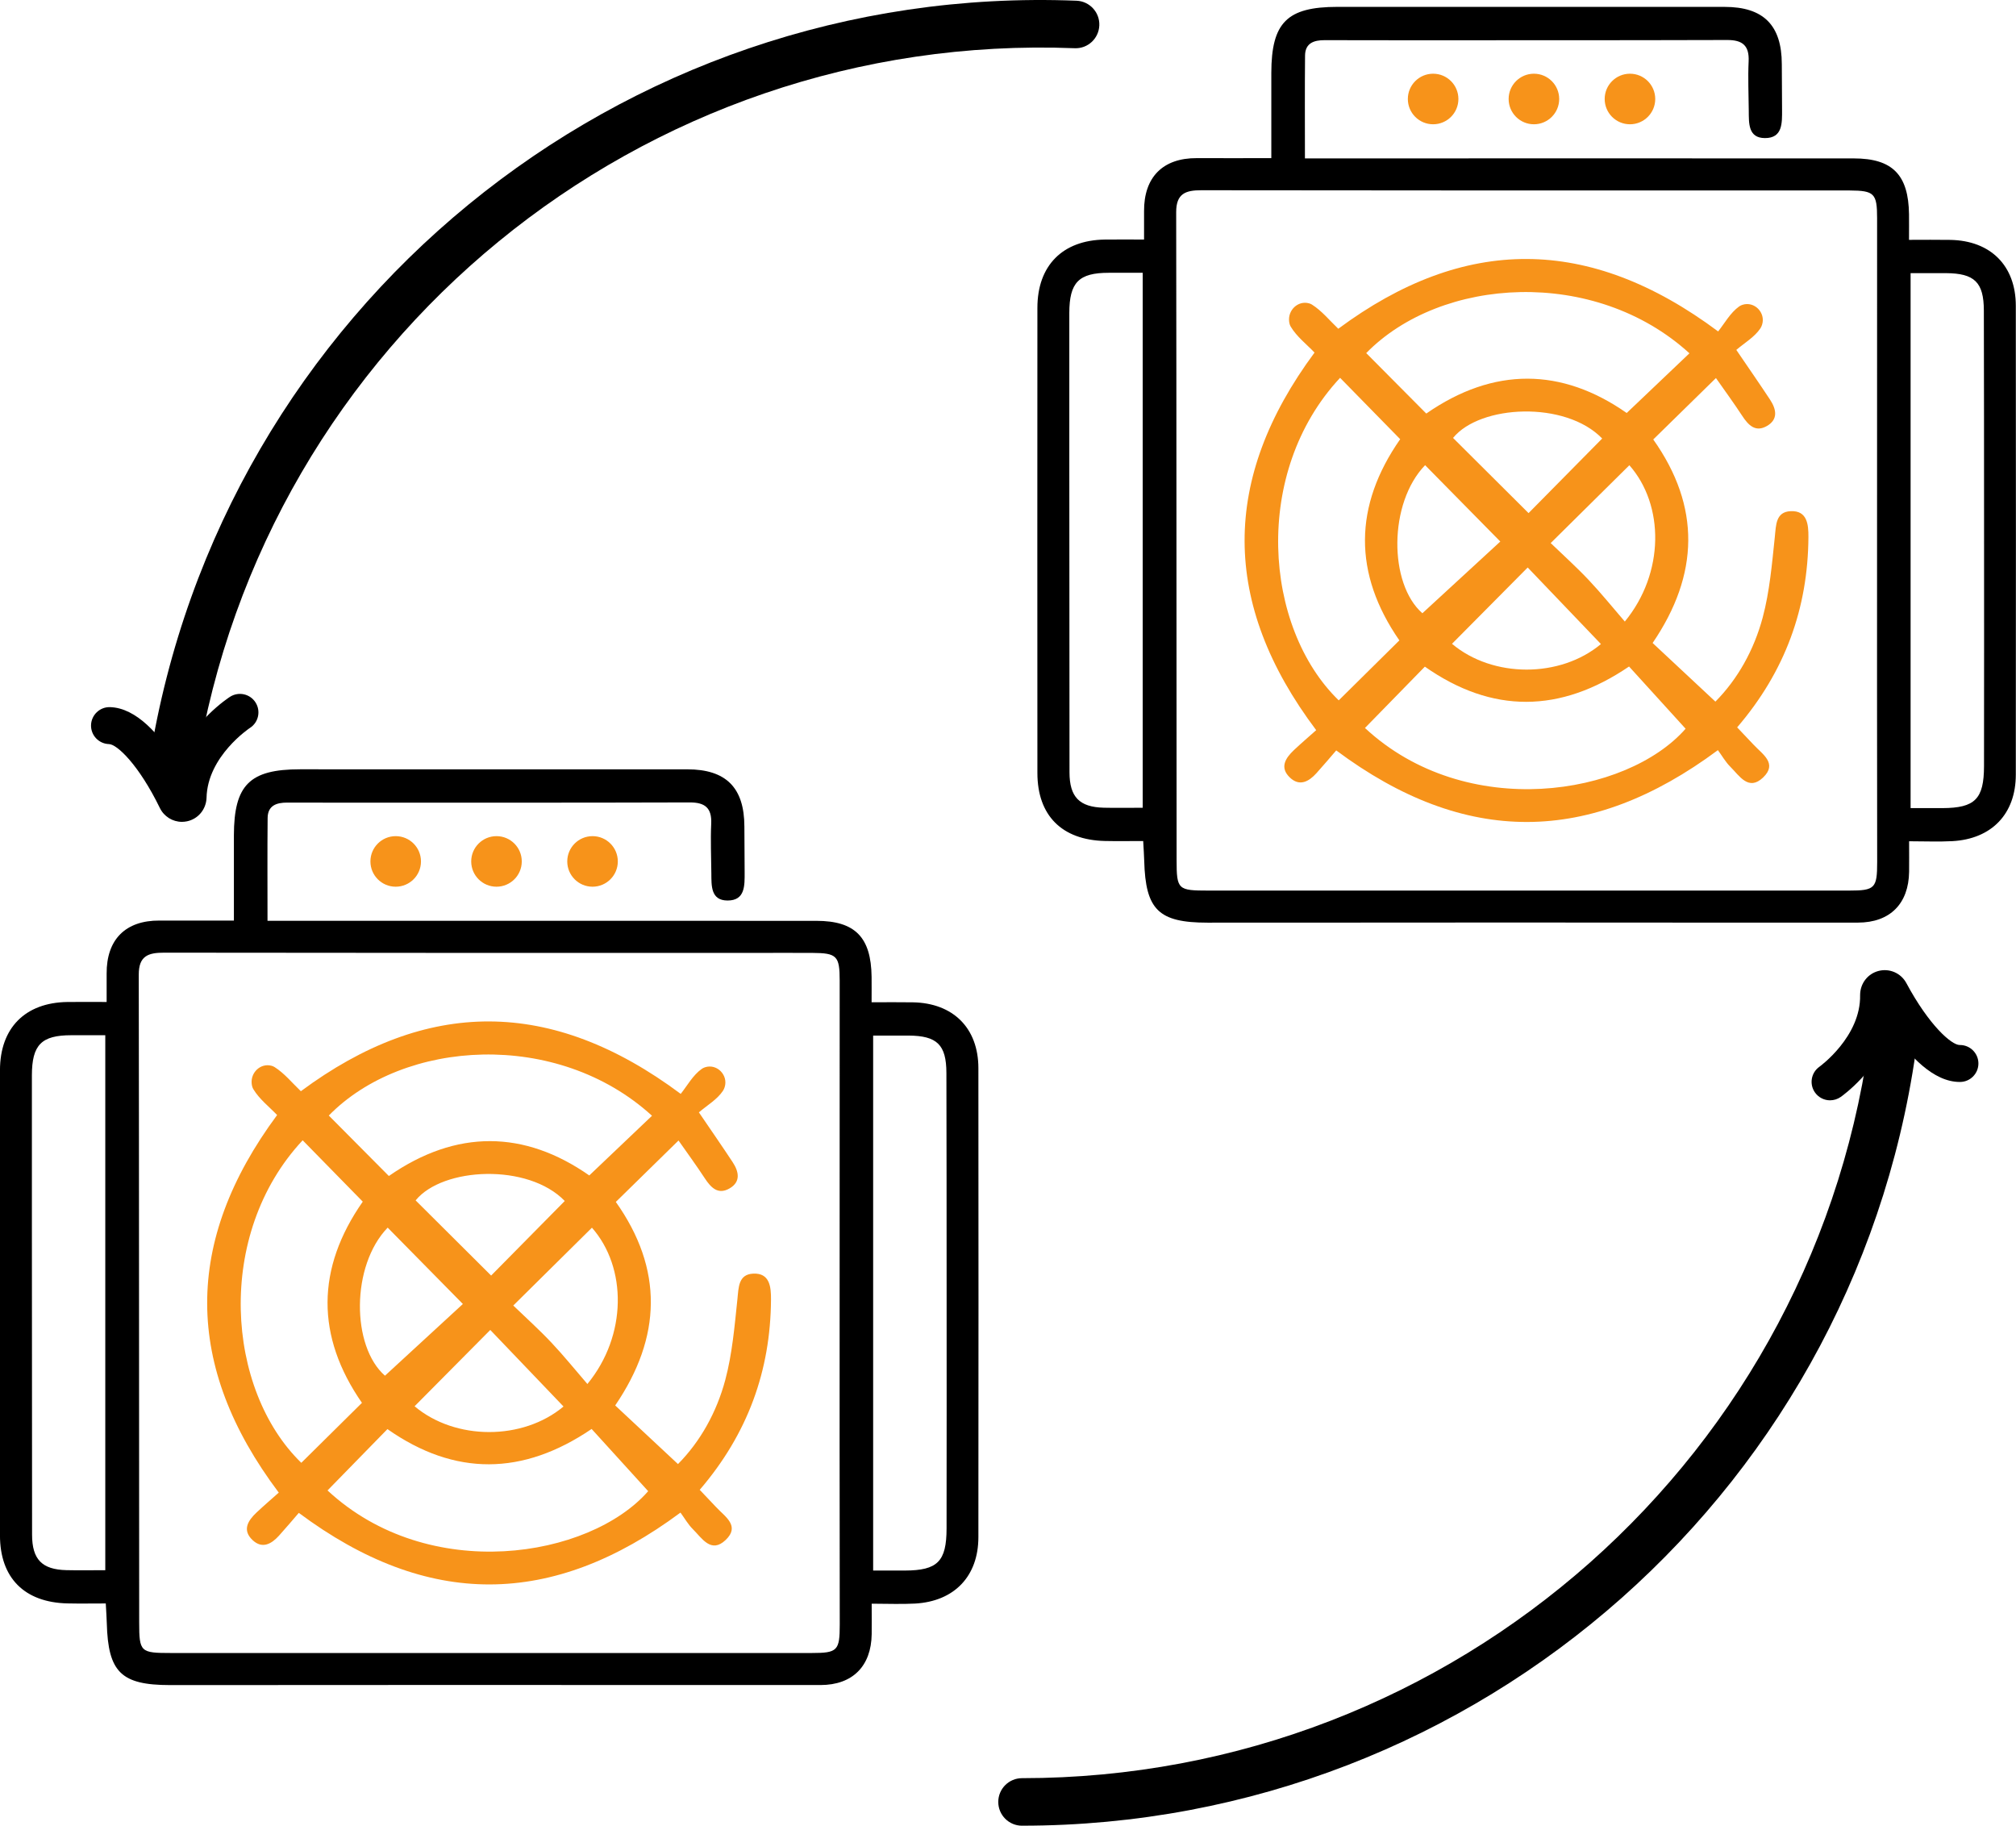 <?xml version="1.0" encoding="UTF-8"?>
<svg xmlns="http://www.w3.org/2000/svg" viewBox="0 0 866.06 784.18">
  <defs>
    <style>
      .cls-1 {
        fill: #f7931a;
      }
    </style>
  </defs>
  <g id="_лой_1" data-name="Слой 1"/>
  <g id="_лой_2" data-name="Слой 2">
    <g id="_лой_1-2" data-name="Слой 1">
      <g>
        <g>
          <path d="M45.81,430.37c0-4.66,.02-8.4,0-12.15-.09-14.67,8.1-22.89,22.67-22.82,10.31,.05,20.62,0,32,0,0-12.75-.02-24.67,0-36.59,.04-21.66,6.76-28.38,28.37-28.38,55.45,0,110.91,.02,166.36,.01,16.68,0,24.54,7.85,24.57,24.58,.01,6.55,.11,13.1,.11,19.65,0,5.56,.32,12.16-7.38,12.12-7.21-.04-6.87-6.39-6.92-11.66-.06-7.1-.39-14.21-.06-21.28,.32-6.8-2.63-9.21-9.21-9.19-47.26,.14-94.52,.1-141.78,.11-10.38,0-20.76,0-31.14-.04-4.61-.02-8.38,1.25-8.43,6.63-.14,14.39-.05,28.78-.05,44.15,10.57,0,20.32,0,30.08,0,68.57,0,137.13-.03,205.7,.01,16.65,0,23.52,7.06,23.73,24.02,.04,3.21,0,6.42,0,10.96,6.46,0,12.1-.08,17.73,.02,17.31,.3,28.14,11.06,28.15,28.28,.06,67.15,.06,134.29,0,201.44-.01,16.8-10.35,27.6-27.26,28.53-5.91,.32-11.84,.05-18.58,.05,0,5.07,.05,9.09,0,13.11-.19,13.7-8.19,21.81-21.97,21.83-50.27,.05-100.53-.04-150.8-.04-42.89,0-85.78,.08-128.67,.06-21-.01-26.58-5.54-27.15-26.51-.07-2.41-.24-4.81-.44-8.55-5.76,0-11.13,.1-16.49-.02-18.45-.43-28.95-10.96-28.96-29.19-.04-66.6-.04-133.2,0-199.8,0-18.16,10.8-29.05,28.91-29.33,5.38-.08,10.75-.01,16.88-.01Zm164.42,279.63c46.15,0,92.3,.01,138.46,0,11.11,0,12.06-.99,12.06-12.23,0-25.1-.06-50.2-.06-75.3,0-67.12,.03-134.23,.03-201.35,0-10.55-1.23-11.77-11.72-11.83-8.47-.05-16.93,0-25.4,0-84.38,0-168.77,.03-253.15-.1-6.83-.01-10.85,1.44-10.84,9.42,.15,92.76,.1,185.52,.18,278.28,.01,12.71,.56,13.11,13.64,13.11,45.61,.02,91.21,0,136.82,.01Zm-165-35.56v-229.79c-5.32,0-9.94,0-14.57,0-12.87,0-16.94,4.1-16.96,17.26-.03,21.01,0,42.02,0,63.03,.02,44.75,.02,89.5,.08,134.25,.01,10.61,4.25,14.96,14.72,15.22,5.42,.13,10.85,.02,16.72,.02Zm329.87-229.64v229.78c5.01,0,9.35,.01,13.68,0,13.99-.06,17.84-3.88,17.86-18.08,.05-34.92,.04-69.85,.02-104.78,0-30.29-.02-60.57-.09-90.86-.03-12.14-4-15.98-16.26-16.06-4.89-.03-9.78,0-15.21,0Z"/>
          <path class="cls-1" d="M292.45,469.82c2.71-3.38,5.19-8,9.03-10.72,.42-.3,.9-.52,1.41-.69,5.13-1.65,10.04,3.4,8.42,8.54-.18,.58-.42,1.11-.74,1.59-2.47,3.72-6.79,6.21-10.33,9.24,5.39,7.93,10.02,14.58,14.48,21.35,2.66,4.04,3.66,8.44-1.31,11.32-4.94,2.86-8-.33-10.64-4.36-3.69-5.63-7.67-11.06-11.28-16.22-9.3,9.11-17.99,17.62-26.93,26.38,20.4,28.81,19.78,58-.27,87.42,8.93,8.34,17.68,16.5,26.97,25.18,9.56-9.64,16.6-22.21,20.32-36.14,2.99-11.2,3.98-22.98,5.2-34.57,.54-5.17,.39-10.78,6.79-11.09,7.15-.34,7.68,5.72,7.65,11.09-.19,30.62-10.01,57.75-30.62,81.77,2.39,2.52,4.78,5,7.12,7.51,3.75,4.03,10.35,7.99,4.02,14.03-6.26,5.97-10.17-.76-14.03-4.58-2.12-2.1-3.63-4.8-5.38-7.18-55.06,40.92-108.67,41.33-163.96,.12-2.53,2.92-5.46,6.42-8.53,9.81-3.24,3.58-7.2,5.77-11.32,1.9-4.59-4.32-1.99-8.4,1.7-11.87,3.16-2.97,6.46-5.79,9.54-8.54-40.93-54.4-40.85-107.97-.71-162.18-3.4-3.56-7.66-6.83-10.22-11.12-.4-.67-.61-1.45-.7-2.29-.55-4.85,3.81-9.01,8.52-7.75,.47,.13,.9,.3,1.29,.55,4.27,2.69,7.61,6.86,11.31,10.38,53.98-40.01,107.61-40.29,163.19,1.15Zm-12.35,9.42c-40.76-37.17-106.76-32.91-138.85-.09,8.57,8.63,17.13,17.25,25.8,25.97,29.02-20.15,58.24-19.71,86.1-.24,9.28-8.83,17.93-17.06,26.95-25.64Zm-150.08,10.54c-37.84,40.53-32.86,107.2-.58,138.53,8.63-8.54,17.26-17.07,26.05-25.76-19.85-28.62-19.67-57.75,.35-86.42-8.72-8.9-17.06-17.41-25.81-26.35Zm10.69,150.4c43.53,40.43,112.55,29.11,137.74,.31-8.13-8.95-16.18-17.8-24.29-26.72-29.55,20.08-58.78,20.36-87.72,.06-8.66,8.86-17.01,17.41-25.74,26.35Zm79.79-79.43c5.4,5.21,11.1,10.32,16.33,15.87,5.35,5.66,10.25,11.75,15.51,17.84,17.14-20.86,17.01-50.07,1.95-67.14-10.95,10.83-21.92,21.69-33.8,33.44Zm21.58,43.37c-10.98-11.47-21.64-22.61-31.46-32.88-10.9,10.99-21.74,21.91-32.52,32.78,17.53,14.76,46.51,14.74,63.98,.1Zm.54-88.27c-15.77-16.33-52.47-14.55-64.07-.26,10.99,10.94,21.89,21.78,32.44,32.29,10.22-10.35,20.92-21.19,31.62-32.03Zm-76.08,11.45c-15.79,16.33-15.6,50.99-1.16,63.59,11.46-10.54,22.79-20.98,33.47-30.8-10.98-11.14-21.65-21.97-32.31-32.8Z"/>
          <circle class="cls-1" cx="169.99" cy="370" r="10.86"/>
          <circle class="cls-1" cx="213.29" cy="370" r="10.86"/>
          <circle class="cls-1" cx="254.55" cy="370" r="10.86"/>
        </g>
        <g>
          <path d="M491.48,102.89c0-4.66,.02-8.4,0-12.15-.09-14.67,8.1-22.89,22.67-22.82,10.31,.05,20.62,0,32,0,0-12.75-.02-24.67,0-36.59,.04-21.66,6.76-28.38,28.37-28.38,55.45,0,110.91,.02,166.36,.01,16.68,0,24.54,7.85,24.57,24.58,.01,6.55,.11,13.1,.11,19.65,0,5.56,.32,12.16-7.38,12.12-7.21-.04-6.87-6.39-6.92-11.66-.06-7.1-.39-14.21-.06-21.28,.32-6.8-2.63-9.21-9.21-9.19-47.26,.14-94.52,.1-141.78,.11-10.38,0-20.76,0-31.14-.04-4.61-.02-8.38,1.25-8.43,6.63-.14,14.39-.05,28.78-.05,44.15,10.57,0,20.32,0,30.08,0,68.57,0,137.13-.03,205.7,.01,16.65,0,23.52,7.06,23.73,24.02,.04,3.21,0,6.42,0,10.96,6.46,0,12.1-.08,17.73,.02,17.31,.3,28.14,11.06,28.15,28.28,.06,67.15,.06,134.29,0,201.44-.01,16.8-10.35,27.6-27.26,28.53-5.91,.32-11.84,.05-18.58,.05,0,5.07,.05,9.09,0,13.11-.19,13.7-8.19,21.81-21.97,21.83-50.27,.05-100.53-.04-150.8-.04-42.89,0-85.78,.08-128.67,.06-21-.01-26.58-5.54-27.15-26.51-.07-2.41-.24-4.81-.44-8.55-5.76,0-11.13,.1-16.49-.02-18.45-.43-28.95-10.96-28.96-29.19-.04-66.6-.04-133.2,0-199.8,0-18.16,10.8-29.05,28.91-29.33,5.38-.08,10.75-.01,16.88-.01Zm164.42,279.63c46.15,0,92.3,.01,138.46,0,11.11,0,12.06-.99,12.06-12.23,0-25.1-.06-50.2-.06-75.3,0-67.12,.03-134.23,.03-201.35,0-10.55-1.23-11.77-11.72-11.83-8.47-.05-16.93,0-25.4,0-84.38,0-168.77,.03-253.15-.1-6.83-.01-10.85,1.44-10.84,9.42,.15,92.76,.1,185.52,.18,278.28,.01,12.71,.56,13.11,13.64,13.11,45.61,.02,91.21,0,136.82,.01Zm-165-35.56V117.17c-5.32,0-9.94,0-14.57,0-12.87,0-16.94,4.1-16.96,17.26-.03,21.01,0,42.02,0,63.03,.02,44.75,.02,89.5,.08,134.25,.01,10.61,4.25,14.96,14.72,15.22,5.42,.13,10.85,.02,16.72,.02ZM820.78,117.32v229.78c5.01,0,9.35,.01,13.68,0,13.99-.06,17.84-3.88,17.86-18.08,.05-34.92,.04-69.85,.02-104.78,0-30.29-.02-60.57-.09-90.86-.03-12.14-4-15.98-16.26-16.06-4.89-.03-9.78,0-15.21,0Z"/>
          <path class="cls-1" d="M738.12,142.33c2.71-3.38,5.19-8,9.03-10.72,.42-.3,.9-.52,1.41-.69,5.13-1.65,10.04,3.4,8.42,8.54-.18,.58-.42,1.11-.74,1.59-2.47,3.72-6.79,6.21-10.33,9.24,5.39,7.93,10.02,14.58,14.48,21.35,2.66,4.04,3.66,8.44-1.31,11.32-4.94,2.86-8-.33-10.64-4.36-3.69-5.63-7.67-11.06-11.28-16.22-9.3,9.11-17.99,17.62-26.93,26.38,20.4,28.81,19.78,58-.27,87.42,8.93,8.34,17.68,16.5,26.97,25.18,9.56-9.64,16.6-22.21,20.32-36.14,2.99-11.2,3.98-22.98,5.2-34.57,.54-5.17,.39-10.78,6.79-11.09,7.15-.34,7.68,5.72,7.65,11.09-.19,30.62-10.01,57.75-30.62,81.77,2.39,2.52,4.78,5,7.12,7.51,3.75,4.03,10.35,7.99,4.02,14.03-6.26,5.97-10.17-.76-14.03-4.58-2.12-2.1-3.63-4.8-5.38-7.18-55.06,40.92-108.67,41.33-163.96,.12-2.53,2.92-5.46,6.42-8.53,9.81-3.24,3.58-7.2,5.77-11.32,1.9-4.59-4.32-1.99-8.4,1.7-11.87,3.16-2.97,6.46-5.79,9.54-8.54-40.93-54.4-40.85-107.97-.71-162.18-3.4-3.56-7.66-6.83-10.22-11.12-.4-.67-.61-1.45-.7-2.29-.55-4.85,3.81-9.01,8.52-7.75,.47,.13,.9,.3,1.29,.55,4.27,2.69,7.61,6.86,11.31,10.38,53.98-40.01,107.61-40.29,163.19,1.15Zm-12.35,9.42c-40.76-37.17-106.76-32.91-138.85-.09,8.57,8.63,17.13,17.25,25.8,25.97,29.02-20.15,58.24-19.71,86.1-.24,9.28-8.83,17.93-17.06,26.95-25.64Zm-150.08,10.54c-37.84,40.53-32.86,107.2-.58,138.53,8.63-8.54,17.26-17.07,26.05-25.76-19.85-28.62-19.67-57.75,.35-86.42-8.72-8.9-17.06-17.41-25.81-26.35Zm10.69,150.4c43.53,40.43,112.55,29.11,137.74,.31-8.13-8.95-16.18-17.8-24.29-26.72-29.55,20.08-58.78,20.36-87.72,.06-8.66,8.86-17.01,17.41-25.74,26.35Zm79.79-79.43c5.4,5.21,11.1,10.32,16.33,15.87,5.35,5.66,10.25,11.75,15.51,17.84,17.14-20.86,17.01-50.07,1.95-67.14-10.95,10.83-21.92,21.69-33.8,33.44Zm21.58,43.37c-10.98-11.47-21.64-22.61-31.46-32.88-10.9,10.99-21.74,21.91-32.52,32.78,17.53,14.76,46.51,14.74,63.98,.1Zm.54-88.27c-15.77-16.33-52.47-14.55-64.07-.26,10.99,10.94,21.89,21.78,32.44,32.29,10.22-10.35,20.92-21.19,31.62-32.03Zm-76.08,11.45c-15.79,16.33-15.6,50.99-1.16,63.59,11.46-10.54,22.79-20.98,33.47-30.8-10.98-11.14-21.65-21.97-32.31-32.8Z"/>
          <circle class="cls-1" cx="615.66" cy="42.52" r="10.86"/>
          <circle class="cls-1" cx="658.96" cy="42.52" r="10.86"/>
          <circle class="cls-1" cx="700.22" cy="42.52" r="10.86"/>
        </g>
        <g>
          <path d="M786.19,472.61c-2.5,0-4.96-1.18-6.5-3.38-2.52-3.59-1.65-8.54,1.94-11.06,.16-.11,17.79-12.88,17.46-30.75,0-5,3.29-9.22,8-10.4,4.7-1.18,9.58,.98,11.87,5.25,9.75,18.16,19.4,26.58,22.89,26.58,.03,0,.08,0,.12,0,4.34,0,7.88,3.49,7.94,7.84,.05,4.38-3.46,7.98-7.84,8.03h-.2c-11.28,0-21.71-11.2-29.3-22.36-5.97,17.49-21.01,28.24-21.81,28.8-1.39,.97-2.98,1.44-4.55,1.44Z"/>
          <path d="M439.06,784.18c-5.64,0-10.21-4.57-10.21-10.21s4.57-10.21,10.21-10.21c186.07,0,342.93-139.11,364.87-323.59,.67-5.6,5.75-9.57,11.34-8.93,5.6,.67,9.59,5.74,8.93,11.34-23.16,194.74-188.74,341.59-385.14,341.59Z"/>
        </g>
        <g>
          <path d="M78.16,353c-3.97,0-7.68-2.25-9.48-5.94-9.05-18.57-18.39-27.37-21.85-27.46-4.38-.12-7.84-3.77-7.72-8.15,.12-4.38,3.81-7.86,8.15-7.72,11.35,.31,21.41,11.98,28.6,23.5,6.65-17.24,22.1-27.39,22.92-27.92,3.68-2.37,8.6-1.32,10.97,2.37,2.38,3.69,1.32,8.6-2.37,10.97-.16,.1-18.28,12.17-18.65,30.04-.19,4.99-3.64,9.08-8.39,10.08-.73,.15-1.46,.23-2.18,.23Z"/>
          <path d="M74.32,338.36c-.53,0-1.07-.04-1.61-.13-5.57-.88-9.36-6.11-8.48-11.68C95.01,132.87,266.14-7.47,462.46,.31c5.63,.22,10.02,4.97,9.8,10.6-.22,5.63-4.95,10.05-10.6,9.8C275.78,13.42,113.54,146.27,84.39,329.75c-.8,5.03-5.14,8.61-10.07,8.61Z"/>
        </g>
      </g>
    </g>
  </g>
</svg>